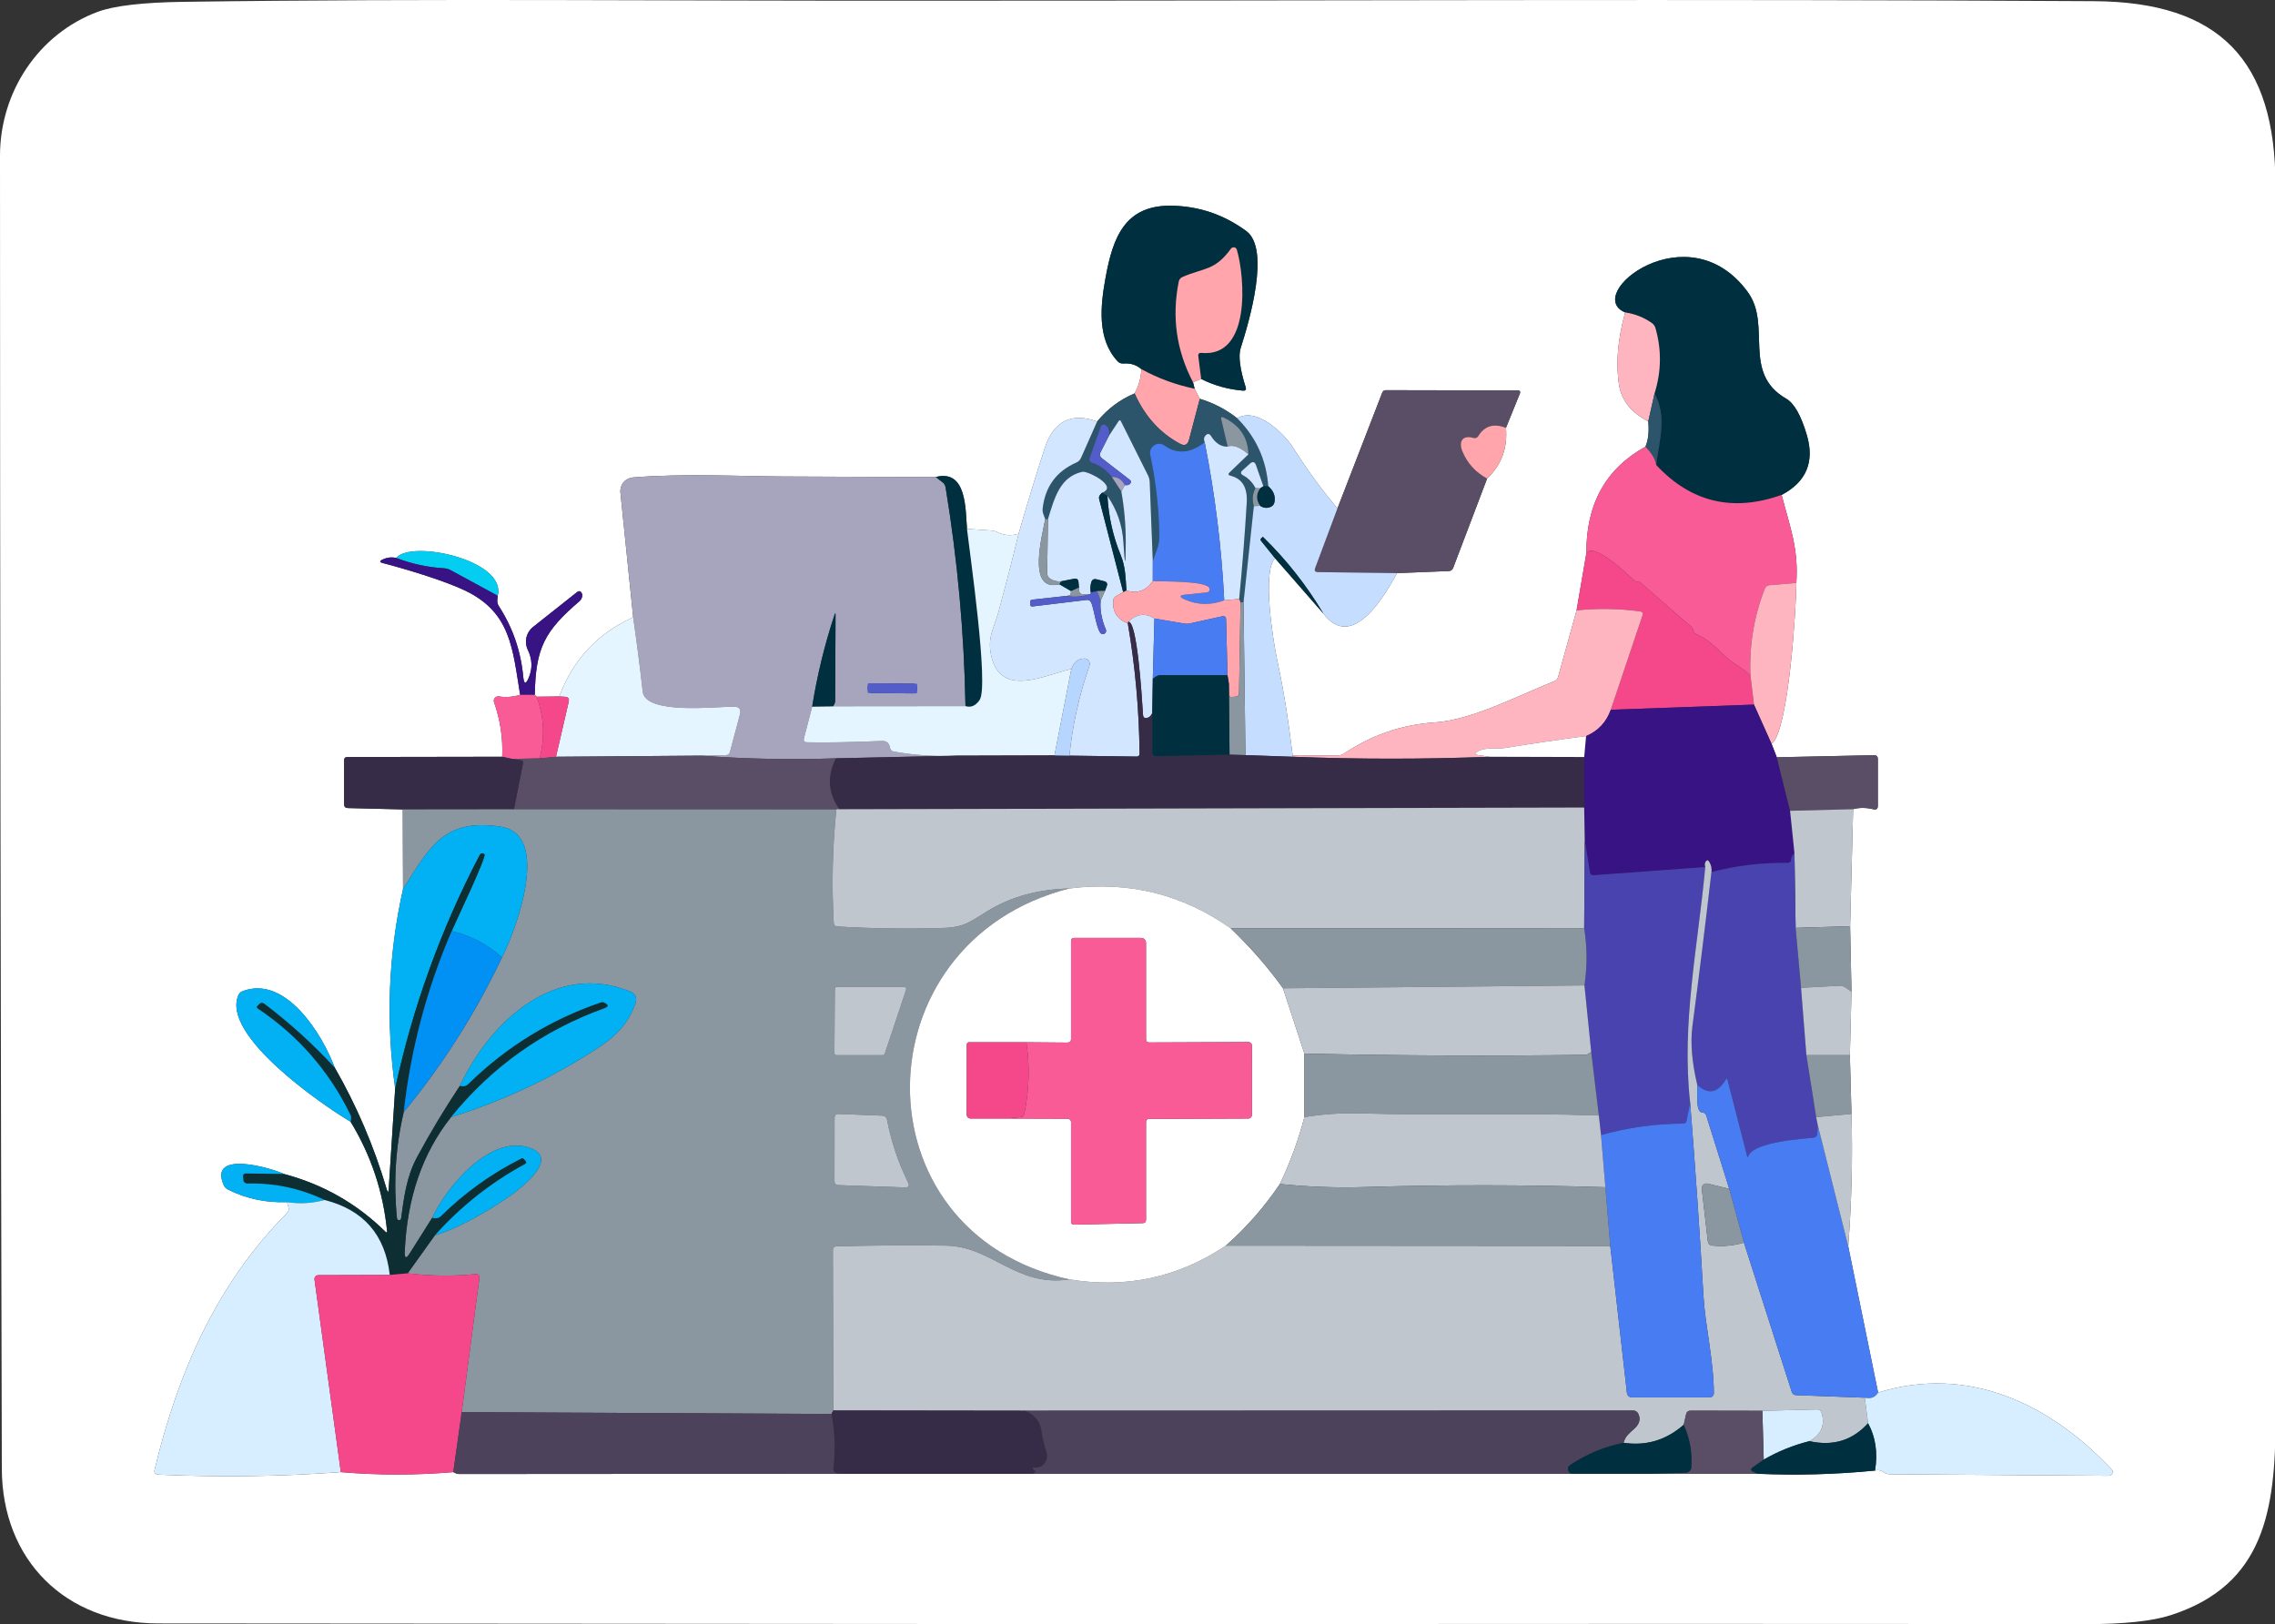 <?xml version="1.0" standalone="no"?><!DOCTYPE svg PUBLIC "-//W3C//DTD SVG 1.1//EN" "http://www.w3.org/Graphics/SVG/1.1/DTD/svg11.dtd"><svg height="1024" node-id="1" sillyvg="true" template-height="1024" template-width="1434" version="1.1" viewBox="0 0 1434 1024" width="1434" xmlns="http://www.w3.org/2000/svg" xmlns:xlink="http://www.w3.org/1999/xlink"><rect x="0" y="0" width="1434" height="1024" fill="#333333" stroke="none"/><defs node-id="103"></defs><g node-id="105"><g node-id="106"><path d="M 580.59 0.41 C 826.99 0.53 1073.48 -0.74 1319.89 0.74 C 1399.24 1.19 1434.29 38.17 1434.29 116.91 C 1434.35 375.97 1434.35 635.05 1434.35 894.14 C 1434.35 952.33 1427.14 999.22 1368.46 1018.25 C 1356.62 1022.08 1338.67 1023.99 1314.58 1023.96 C 1134.64 1023.74 954.70 1023.75 774.76 1024.00 C 549.78 1023.78 324.79 1023.62 99.78 1023.51 C 41.14 1023.51 1.32 983.48 1.15 925.99 C 0.41 650.05 0.03 374.11 0.00 98.17 C 0.00 58.02 24.25 21.33 61.64 7.44 C 72.03 3.60 90.13 1.50 115.97 1.15 C 270.69 -1.07 425.83 0.65 580.59 0.41 Z M 719.45 232.76 C 719.20 238.29 717.78 243.38 715.17 248.01 C 705.80 252.01 697.93 257.94 691.54 265.80 C 675.44 259.72 664.05 265.68 658.63 282.24 C 652.77 300.21 647.24 318.30 642.07 336.52 C 637.35 337.95 632.89 337.61 628.67 335.50 C 627.44 334.89 626.14 334.55 624.77 334.47 L 609.52 333.44 C 608.53 321.48 609.56 295.68 589.84 300.73 C 557.56 300.68 525.30 300.57 493.06 300.40 C 468.28 300.32 430.26 298.39 398.95 301.02 C 396.63 301.20 394.49 302.32 393.01 304.10 C 391.52 305.89 390.82 308.20 391.06 310.51 L 399.11 389.17 C 376.79 399.19 361.25 415.84 352.51 439.10 L 338.29 439.26 L 337.10 438.07 C 337.59 408.40 343.31 397.84 365.33 378.97 C 366.61 377.86 367.43 375.69 366.81 374.25 C 366.07 372.55 364.99 372.28 363.57 373.43 L 335.95 395.33 C 331.63 398.76 330.28 404.74 332.70 409.71 C 335.50 415.49 335.73 421.26 333.40 427.01 C 331.49 431.75 330.28 431.59 329.79 426.52 C 328.31 410.49 323.20 395.71 314.46 382.18 C 313.66 380.95 313.33 379.60 313.47 378.15 L 313.72 375.60 C 319.55 353.17 259.19 340.10 249.77 351.77 C 246.82 351.11 243.95 351.44 241.19 352.76 C 239.13 353.69 239.20 354.44 241.39 355.02 C 258.61 359.50 281.38 366.65 293.25 372.36 C 322.06 386.21 323.09 408.97 327.86 438.07 C 323.20 439.44 318.73 439.77 314.46 439.06 C 313.49 438.89 312.51 439.26 311.89 440.01 C 311.26 440.76 311.08 441.79 311.42 442.71 C 315.36 454.03 317.07 465.49 316.55 477.11 L 219.04 477.27 C 217.61 477.27 216.90 477.97 216.90 479.37 L 216.90 507.03 C 216.90 508.62 217.69 509.42 219.28 509.45 L 253.88 510.31 L 254.05 560.49 C 244.79 601.75 243.13 643.68 249.08 686.28 L 245.01 749.57 C 244.84 751.98 244.42 752.02 243.73 749.69 C 235.73 722.68 224.82 697.13 210.98 673.05 C 203.13 652.01 180.04 614.57 152.96 624.89 C 151.67 625.38 150.76 626.24 150.24 627.48 C 139.43 652.63 202.23 696.06 221.01 707.24 C 233.88 728.39 241.54 751.34 243.98 776.07 C 244.09 777.17 243.75 777.33 242.95 776.57 C 224.93 758.81 203.57 746.66 178.89 740.12 C 171.94 736.66 131.01 724.50 141.04 747.18 C 141.61 748.47 142.53 749.42 143.79 750.02 C 155.27 755.75 167.65 758.38 180.94 757.91 L 181.84 761.16 C 182.26 762.53 181.95 763.72 180.94 764.73 C 136.19 809.81 112.11 865.66 97.48 926.52 C 96.98 928.52 97.76 929.58 99.82 929.69 C 138.48 931.44 176.82 930.92 214.84 928.13 C 238.49 930.13 262.12 930.13 285.73 928.13 C 287.83 928.95 287.21 929.32 289.92 929.32 C 369.70 929.26 449.47 929.21 529.22 929.15 L 651.48 929.15 L 990.51 929.15 L 1040.85 929.15 L 1107.63 929.15 C 1132.40 930.25 1157.15 929.58 1181.89 927.14 C 1183.72 926.56 1185.51 926.91 1187.23 928.17 C 1188.38 929.02 1189.68 929.44 1191.14 929.44 L 1329.21 930.43 C 1330.19 930.44 1331.08 929.86 1331.47 928.96 C 1331.85 928.06 1331.66 927.02 1330.98 926.32 C 1291.98 884.98 1240.70 860.40 1183.82 877.95 L 1165.00 785.77 C 1167.14 757.69 1167.82 729.86 1167.05 702.27 L 1166.03 665.28 L 1167.05 625.22 L 1166.19 583.96 L 1168.08 510.15 C 1172.03 509.08 1176.29 509.11 1180.86 510.23 C 1182.72 510.70 1183.66 509.97 1183.66 508.05 L 1183.66 478.51 C 1183.66 476.89 1182.83 476.10 1181.19 476.12 L 1119.96 477.44 L 1116.71 469.05 C 1127.73 460.47 1132.33 380.04 1132.29 367.51 C 1133.73 345.61 1128.30 332.46 1123.04 312.03 C 1138.63 303.76 1143.90 291.13 1138.86 274.14 C 1135.22 261.84 1130.90 254.25 1125.92 251.37 C 1097.64 235.10 1117.04 205.10 1101.63 184.06 C 1063.99 132.69 997.21 185.66 1024.41 196.97 C 1019.65 214.01 1018.36 229.28 1020.55 242.79 C 1022.17 252.62 1028.30 260.24 1038.96 265.63 C 1039.56 272.05 1038.97 277.37 1037.19 281.62 C 1012.15 295.43 999.73 317.84 999.92 348.85 L 993.76 384.81 L 982.13 426.73 C 981.77 428.04 980.96 428.96 979.70 429.48 C 957.22 438.40 928.09 453.89 904.21 455.49 C 883.58 456.86 864.55 463.40 847.13 475.10 C 846.01 475.86 844.76 476.25 843.39 476.25 L 814.83 476.41 C 812.28 455.99 810.06 439.63 805.05 416.17 C 802.50 404.00 795.39 360.56 803.69 351.93 L 834.19 386.86 C 852.43 410.99 872.90 375.44 880.58 361.34 L 913.21 360.03 C 914.55 359.97 915.47 359.32 915.96 358.06 L 937.37 301.72 C 946.39 293.17 950.35 282.51 949.25 269.74 L 958.00 248.17 C 958.52 246.85 958.07 246.18 956.65 246.16 L 873.64 245.99 C 872.46 245.99 871.66 246.53 871.25 247.59 L 843.02 320.58 C 832.77 308.33 823.43 295.52 814.99 282.15 C 809.16 272.91 791.69 256.31 779.90 263.74 C 772.78 258.13 764.90 254.02 756.27 251.42 L 753.02 245.09 L 752.00 240.98 L 757.13 238.92 C 765.27 243.01 774.02 245.46 783.39 246.28 C 785.09 246.42 785.68 245.68 785.16 244.06 C 781.52 232.50 780.47 224.29 782.04 219.44 C 787.58 202.18 800.82 156.90 785.57 145.68 C 771.57 135.38 755.97 130.05 738.76 129.69 C 709.09 129.08 701.45 149.58 696.81 175.39 C 693.68 192.69 691.34 213.77 704.49 227.79 C 705.48 228.83 706.70 229.29 708.15 229.18 C 712.61 228.85 716.38 230.05 719.45 232.76 Z" fill="#ffffff" fill-rule="nonzero" group-id="1,2" id="形状" node-id="7" stroke="none" target-height="1025.071" target-width="1434.349" target-x="0" target-y="-1.071"></path><path d="M 757.13 238.92 L 755.32 224.62 C 755.10 223.06 755.79 222.35 757.38 222.49 C 788.57 225.49 784.79 175.06 779.61 157.43 C 779.39 156.67 778.75 156.09 777.97 155.96 C 777.18 155.82 776.39 156.13 775.91 156.77 C 765.72 170.83 759.15 168.65 745.42 174.61 C 744.11 175.16 743.30 176.14 743.00 177.57 C 738.53 199.87 741.53 221.01 752.00 240.98 L 753.02 245.09 C 741.19 242.65 730.00 238.54 719.45 232.76 C 716.38 230.05 712.61 228.85 708.15 229.18 C 706.70 229.29 705.48 228.83 704.49 227.79 C 691.34 213.77 693.68 192.69 696.81 175.39 C 701.45 149.58 709.09 129.08 738.76 129.69 C 755.97 130.05 771.57 135.38 785.57 145.68 C 800.82 156.90 787.58 202.18 782.04 219.44 C 780.47 224.29 781.52 232.50 785.16 244.06 C 785.68 245.68 785.09 246.42 783.39 246.28 C 774.02 245.46 765.27 243.01 757.13 238.92 Z" fill="#00303f" fill-rule="nonzero" group-id="1,2" id="路径" node-id="8" stroke="none" target-height="117.34" target-width="109.477" target-x="691.339" target-y="129.076"></path><path d="M 757.13 238.92 L 752.00 240.98 C 741.53 221.01 738.53 199.87 743.00 177.57 C 743.30 176.14 744.11 175.16 745.42 174.61 C 759.15 168.65 765.72 170.83 775.91 156.77 C 776.39 156.13 777.18 155.82 777.97 155.96 C 778.75 156.09 779.39 156.67 779.61 157.43 C 784.79 175.06 788.57 225.49 757.38 222.49 C 755.79 222.35 755.10 223.06 755.32 224.62 L 757.13 238.92 Z" fill="#ffa5ab" fill-rule="nonzero" group-id="1,2" id="路径" node-id="9" stroke="none" target-height="85.162" target-width="50.04" target-x="738.53" target-y="155.816"></path><path d="M 1123.04 312.03 C 1092.19 322.99 1065.84 316.70 1043.97 293.17 C 1045.78 277.35 1051.04 263.29 1042.91 248.01 C 1047.21 234.28 1047.41 220.61 1043.52 206.99 C 1043.11 205.54 1042.29 204.39 1041.06 203.54 C 1036.13 200.12 1030.58 197.92 1024.41 196.97 C 997.21 185.66 1063.99 132.69 1101.63 184.06 C 1117.04 205.10 1097.64 235.10 1125.92 251.37 C 1130.90 254.25 1135.22 261.84 1138.86 274.14 C 1143.90 291.13 1138.63 303.76 1123.04 312.03 Z" fill="#00303f" fill-rule="nonzero" group-id="1,2" id="路径" node-id="10" stroke="none" target-height="190.297" target-width="146.695" target-x="997.209" target-y="132.693"></path><path d="M 1024.41 196.97 C 1030.58 197.92 1036.13 200.12 1041.06 203.54 C 1042.29 204.39 1043.11 205.54 1043.52 206.99 C 1047.41 220.61 1047.21 234.28 1042.91 248.01 L 1038.96 265.63 C 1028.30 260.24 1022.17 252.62 1020.55 242.79 C 1018.36 229.28 1019.65 214.01 1024.41 196.97 Z" fill="#ffb5bf" fill-rule="nonzero" group-id="1,2" id="路径" node-id="11" stroke="none" target-height="68.67" target-width="29.054" target-x="1018.359" target-y="196.965"></path><path d="M 719.45 232.76 C 730.00 238.54 741.19 242.65 753.02 245.09 L 756.27 251.42 L 749.49 277.22 C 748.64 280.51 746.72 281.35 743.74 279.73 C 731.11 272.96 721.59 262.39 715.17 248.01 C 717.78 243.38 719.20 238.29 719.45 232.76 Z" fill="#ffa5ab" fill-rule="nonzero" group-id="1,2" id="路径" node-id="12" stroke="none" target-height="48.588" target-width="41.095" target-x="715.174" target-y="232.759"></path><path d="M 949.25 269.74 C 941.61 266.76 935.81 268.46 931.87 274.84 C 931.10 276.07 930.02 276.48 928.62 276.07 C 921.76 274.06 919.25 278.50 921.80 284.62 C 924.90 292.07 930.09 297.77 937.37 301.72 L 915.96 358.06 C 915.47 359.32 914.55 359.97 913.21 360.03 L 880.58 361.34 L 830.69 360.69 C 828.94 360.66 828.36 359.82 828.97 358.18 L 843.02 320.58 L 871.25 247.59 C 871.66 246.53 872.46 245.99 873.64 245.99 L 956.65 246.16 C 958.07 246.18 958.52 246.85 958.00 248.17 L 949.25 269.74 Z" fill="#594e66" fill-rule="nonzero" group-id="1,2" id="路径" node-id="13" stroke="none" target-height="115.353" target-width="130.161" target-x="828.363" target-y="245.991"></path><path d="M 715.17 248.01 C 721.59 262.39 731.11 272.96 743.74 279.73 C 746.72 281.35 748.64 280.51 749.49 277.22 L 756.27 251.42 C 764.90 254.02 772.78 258.13 779.90 263.74 C 791.71 275.58 798.21 289.85 799.42 306.57 L 796.34 306.57 L 791.73 293.37 C 790.94 291.07 789.64 290.73 787.83 292.35 L 783.15 296.58 C 781.83 297.76 781.94 298.77 783.47 299.62 C 786.95 301.51 789.58 304.22 791.36 307.76 C 789.50 311.26 789.16 315.03 790.34 319.06 L 783.84 379.67 L 781.95 379.84 L 781.09 377.62 C 783.06 357.45 784.65 337.22 785.86 316.92 C 786.43 307.39 783.01 301.72 775.58 299.91 C 774.16 299.55 773.98 298.87 775.05 297.85 L 786.93 286.43 C 786.68 275.69 781.31 267.88 770.82 263.00 C 770.53 262.87 770.18 262.90 769.93 263.10 C 769.68 263.29 769.58 263.61 769.67 263.91 L 773.82 281.58 C 769.71 281.72 766.23 279.50 763.38 274.92 C 762.37 273.31 761.20 273.18 759.89 274.55 C 758.82 275.68 758.64 277.10 759.35 278.83 C 750.31 285.84 741.89 286.52 734.08 280.88 C 732.14 279.47 729.53 279.40 727.52 280.70 C 725.51 282.00 724.50 284.41 725.00 286.76 C 728.72 304.26 730.63 321.59 730.71 338.74 C 730.75 344.41 728.16 348.52 726.64 353.99 L 724.71 304.06 C 724.65 302.50 724.27 301.00 723.56 299.58 L 706.63 265.72 C 706.16 264.73 705.63 264.69 705.02 265.59 L 698.90 274.88 C 699.48 271.79 698.96 269.61 697.34 268.35 C 695.61 267.03 694.38 267.40 693.64 269.46 L 686.90 288.48 C 686.33 290.15 686.87 291.28 688.54 291.85 C 693.37 293.50 697.45 296.46 700.79 300.73 L 706.79 309.81 C 708.68 320.33 709.61 330.95 709.59 341.66 C 709.56 357.69 709.07 357.74 708.11 341.82 C 707.45 331.14 704.09 321.41 698.04 312.65 L 694.63 310.67 C 705.35 306.73 685.55 296.74 682.26 297.44 C 668.16 300.57 664.71 313.72 660.56 327.28 L 658.83 327.28 L 657.68 324.20 C 657.24 323.02 657.09 321.80 657.23 320.54 C 658.82 306.78 665.90 297.14 678.48 291.61 C 679.82 291.03 680.79 290.07 681.39 288.73 L 691.54 265.80 C 697.93 257.94 705.80 252.01 715.17 248.01 Z" fill="#2c556b" fill-rule="nonzero" group-id="1,2" id="路径" node-id="14" stroke="none" target-height="131.832" target-width="142.325" target-x="657.094" target-y="248.005"></path><path d="M 1042.91 248.01 C 1051.04 263.29 1045.78 277.35 1043.97 293.17 C 1043.56 289.80 1041.30 285.95 1037.19 281.62 C 1038.97 277.37 1039.56 272.05 1038.96 265.63 L 1042.91 248.01 Z" fill="#2c556b" fill-rule="nonzero" group-id="1,2" id="路径" node-id="15" stroke="none" target-height="45.163" target-width="13.849" target-x="1037.194" target-y="248.005"></path><path d="M 843.02 320.58 L 828.97 358.18 C 828.36 359.82 828.94 360.66 830.69 360.69 L 880.58 361.34 C 872.90 375.44 852.43 410.99 834.19 386.86 C 823.66 369.17 810.99 353.07 796.17 338.58 C 796.06 338.44 795.94 338.44 795.80 338.58 C 795.58 338.82 795.32 339.09 795.02 339.36 C 794.47 339.88 794.43 340.43 794.90 341.00 L 803.69 351.93 C 795.39 360.56 802.50 404.00 805.05 416.17 C 810.06 439.63 812.28 455.99 814.83 476.41 C 814.83 476.66 814.83 476.89 814.83 477.11 L 785.04 476.08 L 783.84 379.67 L 790.34 319.06 L 794.28 318.89 C 796.47 320.32 798.67 320.55 800.86 319.59 C 802.28 318.99 803.12 317.92 803.36 316.39 C 803.99 312.63 802.68 309.36 799.42 306.57 C 798.21 289.85 791.71 275.58 779.90 263.74 C 791.69 256.31 809.16 272.91 814.99 282.15 C 823.43 295.52 832.77 308.33 843.02 320.58 Z" fill="#c5deff" fill-rule="nonzero" group-id="1,2" id="路径" node-id="16" stroke="none" target-height="220.803" target-width="100.682" target-x="779.899" target-y="256.306"></path><path d="M 691.54 265.80 L 681.39 288.73 C 680.79 290.07 679.82 291.03 678.48 291.61 C 665.90 297.14 658.82 306.78 657.23 320.54 C 657.09 321.80 657.24 323.02 657.68 324.20 L 658.83 327.28 C 657.27 336.65 646.75 373.67 667.75 368.37 L 675.11 372.65 C 675.05 373.08 675.01 373.52 674.98 373.96 C 674.90 374.87 674.42 375.39 673.55 375.52 C 673.02 375.58 672.52 375.65 672.02 375.73 L 650.66 378.07 C 649.81 378.18 649.40 378.66 649.42 379.51 C 649.42 380.03 649.42 380.51 649.42 380.95 C 649.37 381.99 649.86 382.45 650.90 382.34 L 684.89 378.23 C 686.20 378.07 687.16 378.59 687.76 379.80 C 689.65 383.54 691.34 398.82 694.54 399.73 C 695.32 399.95 696.16 399.71 696.69 399.10 C 697.23 398.50 697.37 397.64 697.05 396.89 C 694.34 390.45 693.24 384.37 693.76 378.65 L 696.52 372.48 L 697.63 369.56 C 698.23 367.92 697.68 366.88 695.98 366.44 L 691.26 365.25 C 689.42 364.78 688.27 365.47 687.81 367.30 C 687.20 369.55 687.13 371.62 687.60 373.51 C 687.49 373.87 687.38 374.21 687.27 374.54 L 682.55 374.62 C 681.12 374.62 680.35 373.92 680.24 372.52 L 680.08 370.43 L 679.83 367.14 C 679.70 365.28 678.71 364.54 676.87 364.92 L 668.94 366.48 C 666.26 366.76 663.90 366.21 661.87 364.84 C 660.64 363.99 660.04 362.81 660.07 361.30 L 660.56 327.28 C 664.71 313.72 668.16 300.57 682.26 297.44 C 685.55 296.74 705.35 306.73 694.63 310.67 L 693.60 311.78 C 692.81 312.63 692.56 313.62 692.86 314.74 L 707.98 373.34 L 703.54 375.81 C 702.37 376.47 701.74 377.45 701.65 378.77 C 701.19 385.73 704.27 390.48 710.90 393.03 C 715.56 420.15 718.02 447.48 718.30 475.01 C 718.33 476.33 717.68 476.99 716.37 476.99 L 674.08 476.41 C 676.02 457.15 680.23 438.26 686.70 419.74 C 687.06 418.66 686.88 417.47 686.21 416.55 C 685.53 415.64 684.45 415.13 683.33 415.18 C 679.52 415.34 676.83 417.55 675.27 421.80 C 658.75 425.41 631.01 440.25 624.85 413.70 C 622.09 401.86 626.66 395.82 629.33 386.00 C 633.79 369.59 638.04 353.10 642.07 336.52 C 647.24 318.30 652.77 300.21 658.63 282.24 C 664.05 265.68 675.44 259.72 691.54 265.80 Z" fill="#d3e6ff" fill-rule="nonzero" group-id="1,2" id="路径" node-id="17" stroke="none" target-height="217.269" target-width="96.231" target-x="622.095" target-y="259.717"></path><path d="M 786.93 286.43 C 781.56 281.85 777.19 280.24 773.82 281.58 L 769.67 263.91 C 769.58 263.61 769.68 263.29 769.93 263.10 C 770.18 262.90 770.53 262.87 770.82 263.00 C 781.31 267.88 786.68 275.69 786.93 286.43 Z" fill="#8a96a0" fill-rule="nonzero" group-id="1,2" id="路径" node-id="18" stroke="none" target-height="23.562" target-width="17.349" target-x="769.577" target-y="262.866"></path><path d="M 726.64 353.99 L 726.64 366.32 C 722.50 372.40 716.97 374.40 710.04 372.32 C 709.46 364.59 709.50 357.48 706.46 350.08 C 701.59 338.28 698.78 325.80 698.04 312.65 C 704.09 321.41 707.45 331.14 708.11 341.82 C 709.07 357.74 709.56 357.69 709.59 341.66 C 709.61 330.95 708.68 320.33 706.79 309.81 L 709.01 305.87 C 710.41 306.00 711.42 305.80 712.05 305.25 C 713.17 304.24 713.15 303.28 711.97 302.37 L 694.63 288.98 C 693.26 287.91 692.97 286.59 693.76 285.03 L 698.90 274.88 L 705.02 265.59 C 705.63 264.69 706.16 264.73 706.63 265.72 L 723.56 299.58 C 724.27 301.00 724.65 302.50 724.71 304.06 L 726.64 353.99 Z" fill="#d3e6ff" fill-rule="nonzero" group-id="1,2" id="路径" node-id="19" stroke="none" target-height="109.71" target-width="33.67" target-x="692.97" target-y="264.69"></path><path d="M 698.90 274.88 L 693.76 285.03 C 692.97 286.59 693.26 287.91 694.63 288.98 L 711.97 302.37 C 713.15 303.28 713.17 304.24 712.05 305.25 C 711.42 305.80 710.41 306.00 709.01 305.87 C 707.12 302.25 704.38 300.54 700.79 300.73 C 697.45 296.46 693.37 293.50 688.54 291.85 C 686.87 291.28 686.33 290.15 686.90 288.48 L 693.64 269.46 C 694.38 267.40 695.61 267.03 697.34 268.35 C 698.96 269.61 699.48 271.79 698.90 274.88 Z" fill="#525dca" fill-rule="nonzero" group-id="1,2" id="路径" node-id="20" stroke="none" target-height="38.972" target-width="26.849" target-x="686.326" target-y="267.032"></path><path d="M 949.25 269.74 C 950.35 282.51 946.39 293.17 937.37 301.72 C 930.09 297.77 924.90 292.07 921.80 284.62 C 919.25 278.50 921.76 274.06 928.62 276.07 C 930.02 276.48 931.10 276.07 931.87 274.84 C 935.81 268.46 941.61 266.76 949.25 269.74 Z" fill="#ffa5ab" fill-rule="nonzero" group-id="1,2" id="路径" node-id="21" stroke="none" target-height="34.958" target-width="31.095" target-x="919.252" target-y="266.758"></path><path d="M 773.82 281.58 C 777.19 280.24 781.56 281.85 786.93 286.43 L 775.05 297.85 C 773.98 298.87 774.16 299.55 775.58 299.91 C 783.01 301.72 786.43 307.39 785.86 316.92 C 784.65 337.22 783.06 357.45 781.09 377.62 L 771.68 378.48 C 769.98 344.95 765.87 311.73 759.35 278.83 C 758.64 277.10 758.82 275.68 759.89 274.55 C 761.20 273.18 762.37 273.31 763.38 274.92 C 766.23 279.50 769.71 281.72 773.82 281.58 Z" fill="#d3e6ff" fill-rule="nonzero" group-id="1,2" id="路径" node-id="22" stroke="none" target-height="105.299" target-width="28.287" target-x="758.639" target-y="273.183"></path><path d="M 759.35 278.83 C 765.87 311.73 769.98 344.95 771.68 378.48 C 763.24 381.66 755.00 381.50 746.94 377.99 C 743.08 376.34 743.24 375.30 747.43 374.87 L 760.46 373.55 C 761.94 373.39 762.58 372.58 762.39 371.13 C 761.69 365.82 730.42 366.77 726.64 366.32 L 726.64 353.99 C 728.16 348.52 730.75 344.41 730.71 338.74 C 730.63 321.59 728.72 304.26 725.00 286.76 C 724.50 284.41 725.51 282.00 727.52 280.70 C 729.53 279.40 732.14 279.47 734.08 280.88 C 741.89 286.52 750.31 285.84 759.35 278.83 Z" fill="#477cf3" fill-rule="nonzero" group-id="1,2" id="路径" node-id="23" stroke="none" target-height="102.833" target-width="47.178" target-x="724.502" target-y="278.826"></path><path d="M 1037.19 281.62 C 1041.30 285.95 1043.56 289.80 1043.97 293.17 C 1065.84 316.70 1092.19 322.99 1123.04 312.03 C 1128.30 332.46 1133.73 345.61 1132.29 367.51 L 1115.36 368.95 C 1113.90 369.06 1112.92 369.80 1112.40 371.17 C 1105.55 388.73 1102.53 406.97 1103.36 425.90 C 1100.53 423.36 1097.54 421.07 1094.36 419.04 C 1084.70 412.96 1080.34 404.58 1069.00 399.69 C 1067.77 399.15 1067.65 398.86 1067.36 397.55 C 1067.08 396.29 1066.44 395.28 1065.43 394.51 C 1061.69 391.76 1033.33 366.36 1032.92 366.52 C 1031.82 366.88 1030.85 366.66 1030.00 365.87 C 1026.14 362.25 1004.44 341.41 999.92 348.85 C 999.73 317.84 1012.15 295.43 1037.19 281.62 Z" fill="#f95b97" fill-rule="nonzero" group-id="1,2" id="路径" node-id="24" stroke="none" target-height="144.284" target-width="133.997" target-x="999.729" target-y="281.621"></path><path d="M 796.34 306.57 L 794.28 307.92 L 791.36 307.76 C 789.58 304.22 786.95 301.51 783.47 299.62 C 781.94 298.77 781.83 297.76 783.15 296.58 L 787.83 292.35 C 789.64 290.73 790.94 291.07 791.73 293.37 L 796.34 306.57 Z" fill="#d3e6ff" fill-rule="nonzero" group-id="1,2" id="路径" node-id="25" stroke="none" target-height="17.191" target-width="14.506" target-x="781.83" target-y="290.73"></path><path d="M 589.84 300.73 L 594.15 304.10 C 595.19 304.89 595.82 305.95 596.04 307.26 C 603.57 352.99 607.75 398.96 608.57 445.18 L 525.11 445.26 L 525.69 444.32 C 526.18 443.49 526.43 442.62 526.43 441.69 L 526.67 387.89 C 526.70 386.30 526.47 386.26 525.97 387.77 C 519.75 406.62 515.08 425.84 511.96 445.42 L 506.74 465.52 C 506.33 467.14 506.96 467.96 508.63 467.99 C 520.08 468.26 535.85 467.99 555.93 467.16 C 558.81 467.05 560.49 468.48 560.99 471.44 C 561.23 472.81 562.03 473.60 563.37 473.82 C 576.52 476.18 589.79 477.04 603.19 476.41 L 526.88 478.10 C 498.74 479.08 470.41 478.52 441.89 476.41 L 457.67 476.08 C 458.93 476.05 459.73 475.44 460.06 474.23 L 466.39 450.52 C 467.26 447.18 465.98 445.51 462.52 445.51 C 450.89 445.51 406.76 450.73 405.11 435.97 C 403.44 421.01 401.44 405.41 399.11 389.17 L 391.06 310.51 C 390.82 308.20 391.52 305.89 393.01 304.10 C 394.49 302.32 396.63 301.20 398.95 301.02 C 430.26 298.39 468.28 300.32 493.06 300.40 C 525.30 300.57 557.56 300.68 589.84 300.73 Z M 578.13 433.64 C 578.13 432.95 577.86 432.27 577.37 431.78 C 576.88 431.28 576.22 431.00 575.52 430.99 L 549.55 430.76 C 548.10 430.75 546.91 431.92 546.90 433.37 L 546.89 434.28 C 546.88 434.97 547.15 435.64 547.64 436.14 C 548.13 436.64 548.80 436.92 549.49 436.93 L 575.47 437.15 C 576.92 437.17 578.11 436.00 578.12 434.55 L 578.13 433.64 Z" fill="#a7a5bd" fill-rule="nonzero" group-id="1,2" id="形状" node-id="26" stroke="none" target-height="180.694" target-width="217.755" target-x="390.819" target-y="298.387"></path><path d="M 709.01 305.87 L 706.79 309.81 L 700.79 300.73 C 704.38 300.54 707.12 302.25 709.01 305.87 Z" fill="#a7a5bd" fill-rule="nonzero" group-id="1,2" id="路径" node-id="27" stroke="none" target-height="9.274" target-width="8.219" target-x="700.791" target-y="300.538"></path><path d="M 589.84 300.73 C 609.56 295.68 608.53 321.48 609.52 333.44 C 611.33 349.06 623.37 432.44 617.53 441.23 C 615.04 444.96 612.05 446.27 608.57 445.18 C 607.75 398.96 603.57 352.99 596.04 307.26 C 595.82 305.95 595.19 304.89 594.15 304.10 L 589.84 300.73 Z" fill="#00303f" fill-rule="nonzero" group-id="1,2" id="路径" node-id="28" stroke="none" target-height="150.599" target-width="33.533" target-x="589.835" target-y="295.675"></path><path d="M 796.34 306.57 L 799.42 306.57 C 802.68 309.36 803.99 312.63 803.36 316.39 C 803.12 317.92 802.28 318.99 800.86 319.59 C 798.67 320.55 796.47 320.32 794.28 318.89 C 791.73 315.11 791.73 311.46 794.28 307.92 L 796.34 306.57 Z" fill="#00303f" fill-rule="nonzero" group-id="1,2" id="路径" node-id="29" stroke="none" target-height="13.986" target-width="12.26" target-x="791.734" target-y="306.565"></path><path d="M 791.36 307.76 L 794.28 307.92 C 791.73 311.46 791.73 315.11 794.28 318.89 L 790.34 319.06 C 789.16 315.03 789.50 311.26 791.36 307.76 Z" fill="#8a96a0" fill-rule="nonzero" group-id="1,2" id="路径" node-id="30" stroke="none" target-height="11.301" target-width="5.123" target-x="789.159" target-y="307.757"></path><path d="M 694.63 310.67 L 698.04 312.65 C 698.78 325.80 701.59 338.28 706.46 350.08 C 709.50 357.48 709.46 364.59 710.04 372.32 L 707.98 373.34 L 692.86 314.74 C 692.56 313.62 692.81 312.63 693.60 311.78 L 694.63 310.67 Z" fill="#00303f" fill-rule="nonzero" group-id="1,2" id="路径" node-id="31" stroke="none" target-height="62.67" target-width="17.479" target-x="692.559" target-y="310.675"></path><path d="M 658.83 327.28 L 660.56 327.28 L 660.07 361.30 C 660.04 362.81 660.64 363.99 661.87 364.84 C 663.90 366.21 666.26 366.76 668.94 366.48 L 667.75 368.37 C 646.75 373.67 657.27 336.65 658.83 327.28 Z" fill="#8a96a0" fill-rule="nonzero" group-id="1,2" id="路径" node-id="32" stroke="none" target-height="46.396" target-width="22.191" target-x="646.751" target-y="327.277"></path><path d="M 609.52 333.44 L 624.77 334.47 C 626.14 334.55 627.44 334.89 628.67 335.50 C 632.89 337.61 637.35 337.95 642.07 336.52 C 638.04 353.10 633.79 369.59 629.33 386.00 C 626.66 395.82 622.09 401.86 624.85 413.70 C 631.01 440.25 658.75 425.41 675.27 421.80 L 664.67 476.25 L 603.19 476.41 C 589.79 477.04 576.52 476.18 563.37 473.82 C 562.03 473.60 561.23 472.81 560.99 471.44 C 560.49 468.48 558.81 467.05 555.93 467.16 C 535.85 467.99 520.08 468.26 508.63 467.99 C 506.96 467.96 506.33 467.14 506.74 465.52 L 511.96 445.42 L 525.11 445.26 L 608.57 445.18 C 612.05 446.27 615.04 444.96 617.53 441.23 C 623.37 432.44 611.33 349.06 609.52 333.44 Z" fill="#e4f5ff" fill-rule="nonzero" group-id="1,2" id="路径" node-id="33" stroke="none" target-height="143.599" target-width="168.941" target-x="506.33" target-y="333.441"></path><path d="M 834.19 386.86 L 803.69 351.93 L 794.90 341.00 C 794.43 340.43 794.47 339.88 795.02 339.36 C 795.32 339.09 795.58 338.82 795.80 338.58 C 795.94 338.44 796.06 338.44 796.17 338.58 C 810.99 353.07 823.66 369.17 834.19 386.86 Z" fill="#00303f" fill-rule="nonzero" group-id="1,2" id="路径" node-id="34" stroke="none" target-height="48.423" target-width="39.752" target-x="794.433" target-y="338.441"></path><path d="M 1103.36 425.90 L 1105.58 444.23 L 1015.33 447.48 L 1035.34 387.97 C 1035.81 386.52 1035.29 385.69 1033.78 385.47 C 1020.47 383.66 1007.13 383.44 993.76 384.81 L 999.92 348.85 C 1004.44 341.41 1026.14 362.25 1030.00 365.87 C 1030.85 366.66 1031.82 366.88 1032.92 366.52 C 1033.33 366.36 1061.69 391.76 1065.43 394.51 C 1066.44 395.28 1067.08 396.29 1067.36 397.55 C 1067.65 398.86 1067.77 399.15 1069.00 399.69 C 1080.34 404.58 1084.70 412.96 1094.36 419.04 C 1097.54 421.07 1100.53 423.36 1103.36 425.90 Z" fill="#f5488a" fill-rule="nonzero" group-id="1,2" id="路径" node-id="35" stroke="none" target-height="106.066" target-width="111.819" target-x="993.757" target-y="341.414"></path><path d="M 313.72 375.60 L 283.76 359.33 C 282.58 358.73 281.34 358.39 280.02 358.30 C 269.56 357.70 259.47 355.52 249.77 351.77 C 259.19 340.10 319.55 353.17 313.72 375.60 Z" fill="#03cdf1" fill-rule="nonzero" group-id="1,2" id="路径" node-id="36" stroke="none" target-height="35.506" target-width="69.779" target-x="249.775" target-y="340.099"></path><path d="M 249.77 351.77 C 259.47 355.52 269.56 357.70 280.02 358.30 C 281.34 358.39 282.58 358.73 283.76 359.33 L 313.72 375.60 L 313.47 378.15 C 313.33 379.60 313.66 380.95 314.46 382.18 C 323.20 395.71 328.31 410.49 329.79 426.52 C 330.28 431.59 331.49 431.75 333.40 427.01 C 335.73 421.26 335.50 415.49 332.70 409.71 C 330.28 404.74 331.63 398.76 335.95 395.33 L 363.57 373.43 C 364.99 372.28 366.07 372.55 366.81 374.25 C 367.43 375.69 366.61 377.86 365.33 378.97 C 343.31 397.84 337.59 408.40 337.10 438.07 L 327.86 438.07 C 323.09 408.97 322.06 386.21 293.25 372.36 C 281.38 366.65 258.61 359.50 241.39 355.02 C 239.20 354.44 239.13 353.69 241.19 352.76 C 243.95 351.44 246.82 351.11 249.77 351.77 Z" fill="#381384" fill-rule="nonzero" group-id="1,2" id="路径" node-id="37" stroke="none" target-height="86.957" target-width="128.298" target-x="239.131" target-y="351.112"></path><path d="M 680.08 370.43 L 675.11 372.65 L 667.75 368.37 L 668.94 366.48 L 676.87 364.92 C 678.71 364.54 679.70 365.28 679.83 367.14 L 680.08 370.43 Z" fill="#00303f" fill-rule="nonzero" group-id="1,2" id="路径" node-id="38" stroke="none" target-height="8.109" target-width="12.328" target-x="667.751" target-y="364.537"></path><path d="M 696.52 372.48 L 691.54 372.65 L 687.60 373.51 C 687.13 371.62 687.20 369.55 687.81 367.30 C 688.27 365.47 689.42 364.78 691.26 365.25 L 695.98 366.44 C 697.68 366.88 698.23 367.92 697.63 369.56 L 696.52 372.48 Z" fill="#00303f" fill-rule="nonzero" group-id="1,2" id="路径" node-id="39" stroke="none" target-height="8.726" target-width="11.096" target-x="687.134" target-y="364.783"></path><path d="M 726.64 366.32 C 730.42 366.77 761.69 365.82 762.39 371.13 C 762.58 372.58 761.94 373.39 760.46 373.55 L 747.43 374.87 C 743.24 375.30 743.08 376.34 746.94 377.99 C 755.00 381.50 763.24 381.66 771.68 378.48 L 781.09 377.62 L 781.95 379.84 L 781.01 436.80 C 781.01 438.30 780.27 439.11 778.79 439.22 L 776.36 439.43 C 775.35 439.48 774.83 439.00 774.80 437.99 L 774.60 431.04 L 773.73 425.74 L 772.83 390.56 C 772.80 388.89 771.97 388.23 770.32 388.59 L 750.15 393.03 C 748.83 393.33 747.50 393.36 746.16 393.11 L 727.67 389.95 C 721.91 386.30 716.43 386.99 711.23 392.00 C 711.12 392.36 711.01 392.70 710.90 393.03 C 704.27 390.48 701.19 385.73 701.65 378.77 C 701.74 377.45 702.37 376.47 703.54 375.81 L 707.98 373.34 L 710.04 372.32 C 716.97 374.40 722.50 372.40 726.64 366.32 Z" fill="#ffa5ab" fill-rule="nonzero" group-id="1,2" id="路径" node-id="40" stroke="none" target-height="73.656" target-width="80.765" target-x="701.188" target-y="365.824"></path><path d="M 1132.29 367.51 C 1132.33 380.04 1127.73 460.47 1116.71 469.05 L 1105.58 444.23 L 1103.36 425.90 C 1102.53 406.97 1105.55 388.73 1112.40 371.17 C 1112.92 369.80 1113.90 369.06 1115.36 368.95 L 1132.29 367.51 Z" fill="#ffb5bf" fill-rule="nonzero" group-id="1,2" id="路径" node-id="41" stroke="none" target-height="101.545" target-width="29.794" target-x="1102.535" target-y="367.509"></path><path d="M 680.08 370.43 L 680.24 372.52 C 680.35 373.92 681.12 374.62 682.55 374.62 L 687.27 374.54 C 682.28 376.23 677.20 376.63 672.02 375.73 C 672.52 375.65 673.02 375.58 673.55 375.52 C 674.42 375.39 674.90 374.87 674.98 373.96 C 675.01 373.52 675.05 373.08 675.11 372.65 L 680.08 370.43 Z" fill="#8a96a0" fill-rule="nonzero" group-id="1,2" id="路径" node-id="42" stroke="none" target-height="6.205" target-width="15.246" target-x="672.025" target-y="370.427"></path><path d="M 691.54 372.65 L 693.76 378.65 C 693.24 384.37 694.34 390.45 697.05 396.89 C 697.37 397.64 697.23 398.50 696.69 399.10 C 696.16 399.71 695.32 399.95 694.54 399.73 C 691.34 398.82 689.65 383.54 687.76 379.80 C 687.16 378.59 686.20 378.07 684.89 378.23 L 650.90 382.34 C 649.86 382.45 649.37 381.99 649.42 380.95 C 649.42 380.51 649.42 380.03 649.42 379.51 C 649.40 378.66 649.81 378.18 650.66 378.07 L 672.02 375.73 C 677.20 376.63 682.28 376.23 687.27 374.54 C 687.38 374.21 687.49 373.87 687.60 373.51 L 691.54 372.65 Z" fill="#525dca" fill-rule="nonzero" group-id="1,2" id="路径" node-id="43" stroke="none" target-height="27.305" target-width="48.001" target-x="649.368" target-y="372.646"></path><path d="M 691.54 372.65 L 696.52 372.48 L 693.76 378.65 Z" fill="#8a96a0" fill-rule="nonzero" group-id="1,2" id="路径" node-id="44" stroke="none" target-height="6.164" target-width="4.973" target-x="691.545" target-y="372.482"></path><path d="M 781.95 379.84 L 783.84 379.67 L 785.04 476.08 L 775.01 475.79 L 774.60 431.04 L 774.80 437.99 C 774.83 439.00 775.35 439.48 776.36 439.43 L 778.79 439.22 C 780.27 439.11 781.01 438.30 781.01 436.80 L 781.95 379.84 Z" fill="#8a96a0" fill-rule="nonzero" group-id="1,2" id="路径" node-id="45" stroke="none" target-height="96.409" target-width="10.438" target-x="774.598" target-y="379.673"></path><path d="M 1015.33 447.48 C 1012.56 455.29 1007.37 460.82 999.76 464.08 C 982.63 466.30 965.55 468.81 948.51 471.60 C 943.74 472.38 936.35 470.90 931.46 473.70 C 929.27 474.96 929.42 475.75 931.91 476.08 L 939.14 477.11 C 897.69 478.73 856.25 478.73 814.83 477.11 C 814.83 476.89 814.83 476.66 814.83 476.41 L 843.39 476.25 C 844.76 476.25 846.01 475.86 847.13 475.10 C 864.55 463.40 883.58 456.86 904.21 455.49 C 928.09 453.89 957.22 438.40 979.70 429.48 C 980.96 428.96 981.77 428.04 982.13 426.73 L 993.76 384.81 C 1007.13 383.44 1020.47 383.66 1033.78 385.47 C 1035.29 385.69 1035.81 386.52 1035.34 387.97 L 1015.33 447.48 Z" fill="#ffb5bf" fill-rule="nonzero" group-id="1,2" id="路径" node-id="46" stroke="none" target-height="95.285" target-width="220.981" target-x="814.83" target-y="383.44"></path><path d="M 525.11 445.26 L 511.96 445.42 C 515.08 425.84 519.75 406.62 525.97 387.77 C 526.47 386.26 526.70 386.30 526.67 387.89 L 526.43 441.69 C 526.43 442.62 526.18 443.49 525.69 444.32 L 525.11 445.26 Z" fill="#00303f" fill-rule="nonzero" group-id="1,2" id="路径" node-id="47" stroke="none" target-height="59.163" target-width="14.739" target-x="511.96" target-y="386.262"></path><path d="M 727.67 389.95 L 726.64 427.96 L 726.31 449.53 C 725.54 451.37 724.38 452.41 722.82 452.66 C 721.34 452.88 720.56 452.25 720.48 450.77 C 719.74 439.14 716.86 391.47 711.23 392.00 C 716.43 386.99 721.91 386.30 727.67 389.95 Z" fill="#d3e6ff" fill-rule="nonzero" group-id="1,2" id="路径" node-id="48" stroke="none" target-height="66.574" target-width="16.438" target-x="711.229" target-y="386.303"></path><path d="M 773.73 425.74 L 731.78 425.66 C 730.52 425.66 729.38 426.01 728.37 426.73 L 726.64 427.96 L 727.67 389.95 L 746.16 393.11 C 747.50 393.36 748.83 393.33 750.15 393.03 L 770.32 388.59 C 771.97 388.23 772.80 388.89 772.83 390.56 L 773.73 425.74 Z" fill="#477cf3" fill-rule="nonzero" group-id="1,2" id="路径" node-id="49" stroke="none" target-height="39.725" target-width="47.095" target-x="726.64" target-y="388.235"></path><path d="M 399.11 389.17 C 401.44 405.41 403.44 421.01 405.11 435.97 C 406.76 450.73 450.89 445.51 462.52 445.51 C 465.98 445.51 467.26 447.18 466.39 450.52 L 460.06 474.23 C 459.73 475.44 458.93 476.05 457.67 476.08 L 441.89 476.41 L 350.46 477.11 L 358.47 442.43 C 358.91 440.45 358.13 439.41 356.13 439.30 L 352.51 439.10 C 361.25 415.84 376.79 399.19 399.11 389.17 Z" fill="#e4f5ff" fill-rule="nonzero" group-id="1,2" id="路径" node-id="50" stroke="none" target-height="87.943" target-width="116.805" target-x="350.457" target-y="389.166"></path><path d="M 711.23 392.00 C 716.86 391.47 719.74 439.14 720.48 450.77 C 720.56 452.25 721.34 452.88 722.82 452.66 C 724.38 452.41 725.54 451.37 726.31 449.53 L 726.43 474.85 C 726.43 475.36 726.64 475.84 727.00 476.20 C 727.37 476.56 727.86 476.75 728.37 476.74 L 775.01 475.79 L 785.04 476.08 L 814.83 477.11 C 856.25 478.73 897.69 478.73 939.14 477.11 L 998.56 477.27 L 998.56 509.12 L 529.06 510.19 C 521.88 500.03 521.15 489.33 526.88 478.10 L 603.19 476.41 L 664.67 476.25 L 674.08 476.41 L 716.37 476.99 C 717.68 476.99 718.33 476.33 718.30 475.01 C 718.02 447.48 715.56 420.15 710.90 393.03 C 711.01 392.70 711.12 392.36 711.23 392.00 Z" fill="#372c47" fill-rule="nonzero" group-id="1,2" id="路径" node-id="51" stroke="none" target-height="118.723" target-width="477.413" target-x="521.152" target-y="391.467"></path><path d="M 674.08 476.41 L 664.67 476.25 L 675.27 421.80 C 676.83 417.55 679.52 415.34 683.33 415.18 C 684.45 415.13 685.53 415.64 686.21 416.55 C 686.88 417.47 687.06 418.66 686.70 419.74 C 680.23 438.26 676.02 457.15 674.08 476.41 Z" fill="#b7d6ff" fill-rule="nonzero" group-id="1,2" id="路径" node-id="52" stroke="none" target-height="61.284" target-width="22.395" target-x="664.669" target-y="415.127"></path><path d="M 773.73 425.74 L 774.60 431.04 L 775.01 475.79 L 728.37 476.74 C 727.86 476.75 727.37 476.56 727.00 476.20 C 726.64 475.84 726.43 475.36 726.43 474.85 L 726.31 449.53 L 726.64 427.96 L 728.37 426.73 C 729.38 426.01 730.52 425.66 731.78 425.66 L 773.73 425.74 Z" fill="#00303f" fill-rule="nonzero" group-id="1,2" id="路径" node-id="53" stroke="none" target-height="51.092" target-width="48.697" target-x="726.311" target-y="425.658"></path><g node-id="107"><path d="M 547.56 430.75 L 577.51 431.01 L 577.96 431.20 L 578.14 431.65 L 578.10 436.54 L 577.91 436.99 L 577.46 437.17 L 547.50 436.91 L 547.05 436.72 L 546.87 436.27 L 546.91 431.38 L 547.10 430.93 L 547.56 430.75 Z" fill="#525dca" fill-rule="nonzero" group-id="1,2,3" id="矩形" node-id="54" stroke="none" target-height="6.425" target-width="31.274" target-x="546.87" target-y="430.747"></path></g><path d="M 327.86 438.07 L 337.10 438.07 L 338.29 439.26 C 342.90 451.92 343.53 464.88 340.18 478.14 L 322.72 478.47 L 316.55 477.11 C 317.07 465.49 315.36 454.03 311.42 442.71 C 311.08 441.79 311.26 440.76 311.89 440.01 C 312.51 439.26 313.49 438.89 314.46 439.06 C 318.73 439.77 323.20 439.44 327.86 438.07 Z" fill="#f95b97" fill-rule="nonzero" group-id="1,2" id="路径" node-id="55" stroke="none" target-height="40.396" target-width="32.444" target-x="311.082" target-y="438.069"></path><path d="M 338.29 439.26 L 352.51 439.10 L 356.13 439.30 C 358.13 439.41 358.91 440.45 358.47 442.43 L 350.46 477.11 L 340.18 478.14 C 343.53 464.88 342.90 451.92 338.29 439.26 Z" fill="#f5488a" fill-rule="nonzero" group-id="1,2" id="路径" node-id="56" stroke="none" target-height="39.04" target-width="20.616" target-x="338.293" target-y="439.096"></path><path d="M 1105.58 444.23 L 1116.71 469.05 L 1119.96 477.44 L 1128.34 511.18 L 1131.10 537.89 C 1129.92 538.71 1129.23 540.03 1129.04 541.83 C 1128.90 543.34 1128.07 544.08 1126.53 544.05 C 1110.43 543.78 1094.51 545.70 1078.78 549.81 C 1079.06 547.50 1078.59 545.35 1077.38 543.35 C 1076.67 542.15 1075.92 542.12 1075.12 543.27 C 1074.58 544.09 1074.49 545.22 1074.88 546.64 L 1004.44 551.82 C 1003.18 551.90 1002.44 551.33 1002.22 550.09 L 998.89 529.67 L 998.56 509.12 L 998.56 477.27 L 999.76 464.08 C 1007.37 460.82 1012.56 455.29 1015.33 447.48 L 1105.58 444.23 Z" fill="#381384" fill-rule="nonzero" group-id="1,2" id="路径" node-id="57" stroke="none" target-height="107.669" target-width="132.531" target-x="998.565" target-y="444.233"></path><path d="M 999.76 464.08 L 998.56 477.27 L 939.14 477.11 L 931.91 476.08 C 929.42 475.75 929.27 474.96 931.46 473.70 C 936.35 470.90 943.74 472.38 948.51 471.60 C 965.55 468.81 982.63 466.30 999.76 464.08 Z" fill="#ffffff" fill-rule="nonzero" group-id="1,2" id="路径" node-id="58" stroke="none" target-height="13.191" target-width="70.491" target-x="929.265" target-y="464.082"></path><path d="M 441.89 476.41 C 470.41 478.52 498.74 479.08 526.88 478.10 C 521.15 489.33 521.88 500.03 529.06 510.19 C 528.54 510.08 527.91 510.12 527.17 510.31 L 323.95 510.23 L 329.70 481.10 C 329.90 480.11 329.50 479.53 328.51 479.37 L 322.72 478.47 L 340.18 478.14 L 350.46 477.11 L 441.89 476.41 Z" fill="#594e66" fill-rule="nonzero" group-id="1,2" id="路径" node-id="59" stroke="none" target-height="33.903" target-width="206.337" target-x="322.718" target-y="476.411"></path><path d="M 1168.08 510.15 L 1128.34 511.18 L 1119.96 477.44 L 1181.19 476.12 C 1182.83 476.10 1183.66 476.89 1183.66 478.51 L 1183.66 508.05 C 1183.66 509.97 1182.72 510.70 1180.86 510.23 C 1176.29 509.11 1172.03 509.08 1168.08 510.15 Z" fill="#594e66" fill-rule="nonzero" group-id="1,2" id="路径" node-id="60" stroke="none" target-height="35.081" target-width="63.697" target-x="1119.959" target-y="476.095"></path><path d="M 316.55 477.11 L 322.72 478.47 L 328.51 479.37 C 329.50 479.53 329.90 480.11 329.70 481.10 L 323.95 510.23 L 253.88 510.31 L 219.28 509.45 C 217.69 509.42 216.90 508.62 216.90 507.03 L 216.90 479.37 C 216.90 477.97 217.61 477.27 219.04 477.27 L 316.55 477.11 Z" fill="#372c47" fill-rule="nonzero" group-id="1,2" id="路径" node-id="61" stroke="none" target-height="33.205" target-width="112.997" target-x="216.899" target-y="477.109"></path><path d="M 527.17 510.31 C 524.75 533.82 524.21 557.66 525.52 581.82 C 525.60 583.27 526.37 584.04 527.82 584.12 C 550.10 585.44 572.42 585.74 594.81 585.02 C 608.20 584.61 611.94 580.75 622.96 574.09 C 637.37 565.33 654.38 560.68 674.00 560.16 C 541.26 593.94 538.88 777.18 674.08 806.61 C 640.34 811.66 625.38 785.65 596.08 785.32 C 573.15 785.02 550.21 785.17 527.25 785.77 C 525.74 785.80 524.99 786.57 524.99 788.07 L 525.27 889.25 L 524.08 891.47 L 291.03 890.28 L 302.13 806.03 C 302.40 804.01 301.51 803.10 299.46 803.32 C 285.71 804.69 271.54 804.51 256.97 802.79 L 274.02 778.95 C 285.80 775.28 299.94 768.12 316.43 757.46 C 323.46 752.90 355.80 730.58 333.20 723.43 C 308.38 715.58 281.29 748.62 272.38 767.86 L 258.36 790.09 C 256.03 793.81 254.95 793.49 255.12 789.10 C 256.57 755.24 266.29 726.98 284.29 704.32 C 317.80 693.88 348.90 679.19 377.58 660.23 C 389.13 652.58 396.77 644.24 400.76 631.79 C 401.58 629.19 400.28 626.38 397.76 625.34 C 350.17 605.61 309.12 643.75 289.84 684.64 C 280.17 699.19 271.20 714.13 262.93 729.47 C 256.23 741.84 254.67 754.71 252.82 768.27 C 252.69 768.89 252.12 769.33 251.49 769.31 C 250.85 769.29 250.32 768.82 250.23 768.18 C 247.93 745.36 249.34 723.03 254.46 701.20 C 279.28 671.01 299.92 638.49 316.39 603.64 C 324.69 587.74 347.99 526.26 315.77 521.25 C 279.73 515.62 270.73 534.23 254.05 560.49 L 253.88 510.31 L 323.95 510.23 L 527.17 510.31 Z M 527.62 622.13 C 526.85 622.13 526.22 622.76 526.22 623.53 L 525.97 663.89 C 525.97 664.66 526.60 665.28 527.37 665.28 L 556.38 665.28 C 556.98 665.28 557.51 664.90 557.70 664.34 L 571.18 623.98 C 571.32 623.56 571.26 623.09 570.99 622.72 C 570.73 622.35 570.31 622.14 569.86 622.13 L 527.62 622.13 Z M 556.01 703.38 L 528.69 702.31 C 526.93 702.25 526.06 703.10 526.06 704.86 L 526.01 744.64 C 526.01 746.28 526.84 747.13 528.48 747.18 L 570.36 748.62 C 572.79 748.71 573.47 747.65 572.37 745.46 C 566.21 732.91 561.79 719.77 559.14 706.05 C 558.81 704.32 557.77 703.43 556.01 703.38 Z" fill="#8a96a0" fill-rule="nonzero" group-id="1,2" id="形状" node-id="62" stroke="none" target-height="381.237" target-width="426.154" target-x="247.925" target-y="510.232"></path><path d="M 998.56 509.12 L 998.89 529.67 L 998.56 585.15 L 775.79 585.31 C 745.43 563.81 711.50 555.42 674.00 560.16 C 654.38 560.68 637.37 565.33 622.96 574.09 C 611.94 580.75 608.20 584.61 594.81 585.02 C 572.42 585.74 550.10 585.44 527.82 584.12 C 526.37 584.04 525.60 583.27 525.52 581.82 C 524.21 557.66 524.75 533.82 527.17 510.31 C 527.91 510.12 528.54 510.08 529.06 510.19 L 998.56 509.12 Z" fill="#c0c6cd" fill-rule="nonzero" group-id="1,2" id="路径" node-id="63" stroke="none" target-height="76.615" target-width="474.687" target-x="524.207" target-y="509.122"></path><path d="M 1168.08 510.15 L 1166.19 583.96 L 1131.84 584.98 L 1131.10 537.89 L 1128.34 511.18 Z" fill="#c0c6cd" fill-rule="nonzero" group-id="1,2" id="路径" node-id="64" stroke="none" target-height="74.834" target-width="39.739" target-x="1128.342" target-y="510.149"></path><path d="M 316.39 603.64 C 307.29 595.39 296.73 589.86 284.71 587.04 C 286.80 581.90 307.10 539.70 305.34 538.55 C 304.02 537.67 302.99 537.93 302.25 539.33 C 277.92 585.85 260.20 634.83 249.08 686.28 C 243.13 643.68 244.79 601.75 254.05 560.49 C 270.73 534.23 279.73 515.62 315.77 521.25 C 347.99 526.26 324.69 587.74 316.39 603.64 Z" fill="#02b0f4" fill-rule="nonzero" group-id="1,2" id="路径" node-id="65" stroke="none" target-height="170.667" target-width="104.86" target-x="243.131" target-y="515.615"></path><path d="M 998.89 529.67 L 1002.22 550.09 C 1002.44 551.33 1003.18 551.90 1004.44 551.82 L 1074.88 546.64 C 1070.28 596.49 1059.76 645.15 1065.34 695.08 L 1063.12 706.50 C 1062.88 707.76 1062.11 708.39 1060.82 708.39 C 1043.26 708.47 1026.04 710.88 1009.17 715.62 L 1007.81 703.30 L 1003.00 663.23 L 998.73 621.27 C 1000.54 609.22 1000.48 597.17 998.56 585.15 L 998.89 529.67 Z" fill="#4943b0" fill-rule="nonzero" group-id="1,2" id="路径" node-id="66" stroke="none" target-height="185.954" target-width="76.313" target-x="998.565" target-y="529.669"></path><path d="M 284.71 587.04 C 268.95 623.56 258.87 661.61 254.46 701.20 C 249.34 723.03 247.93 745.36 250.23 768.18 C 250.32 768.82 250.85 769.29 251.49 769.31 C 252.12 769.33 252.69 768.89 252.82 768.27 C 254.67 754.71 256.23 741.84 262.93 729.47 C 271.20 714.13 280.17 699.19 289.84 684.64 L 291.49 684.80 C 292.91 684.94 294.13 684.50 295.14 683.49 C 319.14 659.95 347.09 642.76 378.98 631.91 C 379.51 631.75 380.07 631.78 380.58 632.00 C 383.84 633.37 383.92 634.61 380.83 635.74 C 342.31 649.65 310.13 672.52 284.29 704.32 C 266.29 726.98 256.57 755.24 255.12 789.10 C 254.95 793.49 256.03 793.81 258.36 790.09 L 272.38 767.86 L 274.27 768.02 C 275.69 768.16 276.92 767.72 277.97 766.70 C 292.92 751.94 309.84 739.82 328.72 730.34 C 329.18 730.09 329.59 730.16 329.95 730.54 C 330.17 730.82 330.46 731.09 330.81 731.36 C 332.07 732.40 331.99 733.31 330.57 734.08 C 309.20 745.72 290.35 760.68 274.02 778.95 L 256.97 802.79 L 245.67 803.81 C 242.84 778.53 229.15 762.77 204.57 756.55 C 189.23 749.21 173.02 745.76 155.96 746.20 C 154.59 746.22 153.45 745.19 153.37 743.86 L 153.20 741.80 C 153.09 740.46 153.72 739.80 155.09 739.83 L 178.89 740.12 C 203.57 746.66 224.93 758.81 242.95 776.57 C 243.75 777.33 244.09 777.17 243.98 776.07 C 241.54 751.34 233.88 728.39 221.01 707.24 L 221.30 704.86 C 221.38 704.23 221.27 703.62 220.97 703.05 C 207.54 675.38 188.05 652.98 162.49 635.86 C 161.69 635.34 161.63 634.75 162.28 634.09 L 163.35 633.06 C 164.37 632.02 165.46 631.94 166.64 632.82 C 182.61 644.90 197.39 658.31 210.98 673.05 C 224.82 697.13 235.73 722.68 243.73 749.69 C 244.42 752.02 244.84 751.98 245.01 749.57 L 249.08 686.28 C 260.20 634.83 277.92 585.85 302.25 539.33 C 302.99 537.93 304.02 537.67 305.34 538.55 C 307.10 539.70 286.80 581.90 284.71 587.04 Z" fill="#0d2f33" fill-rule="nonzero" group-id="1,2" id="路径" node-id="67" stroke="none" target-height="266.144" target-width="230.83" target-x="153.092" target-y="537.669"></path><path d="M 1131.10 537.89 L 1131.84 584.98 L 1135.25 622.79 L 1138.62 665.28 L 1144.78 704.32 L 1145.81 709.46 L 1145.48 714.76 C 1145.37 716.21 1144.60 717.05 1143.18 717.27 C 1138.62 717.88 1105.53 719.49 1102.00 728.94 C 1101.73 729.68 1101.48 729.66 1101.26 728.90 L 1088.89 680.73 C 1088.67 679.83 1088.33 679.78 1087.86 680.57 C 1082.66 689.20 1076.65 690.31 1069.82 683.90 C 1066.45 669.63 1065.44 657.34 1066.78 647.04 C 1071.00 614.98 1075.00 582.57 1078.78 549.81 C 1094.51 545.70 1110.43 543.78 1126.53 544.05 C 1128.07 544.08 1128.90 543.34 1129.04 541.83 C 1129.23 540.03 1129.92 538.71 1131.10 537.89 Z" fill="#4943b0" fill-rule="nonzero" group-id="1,2" id="路径" node-id="68" stroke="none" target-height="191.79" target-width="80.368" target-x="1065.44" target-y="537.889"></path><path d="M 1078.78 549.81 C 1075.00 582.57 1071.00 614.98 1066.78 647.04 C 1065.44 657.34 1066.45 669.63 1069.82 683.90 C 1070.28 687.43 1068.47 701.20 1072.82 701.32 C 1074.22 701.38 1075.12 702.08 1075.54 703.42 L 1090.00 749.53 L 1076.48 746.24 C 1075.50 746.00 1074.46 746.26 1073.70 746.92 C 1072.95 747.59 1072.57 748.58 1072.70 749.57 L 1076.48 782.49 C 1076.67 784.16 1077.60 785.09 1079.28 785.28 C 1086.07 785.99 1092.73 785.38 1099.25 783.43 L 1129.37 877.46 C 1129.81 878.83 1130.75 879.54 1132.21 879.59 L 1175.44 881.20 L 1177.49 897.30 C 1167.71 908.15 1155.38 911.92 1140.51 908.61 C 1148.01 904.39 1150.56 898.39 1148.15 890.61 C 1147.71 889.24 1146.78 888.56 1145.36 888.59 L 1110.88 889.46 L 1065.59 889.37 C 1064.11 889.37 1063.19 890.09 1062.84 891.51 L 1061.28 898.29 C 1050.18 907.99 1037.55 911.77 1023.39 909.63 C 1023.93 907.52 1024.91 905.76 1026.30 904.33 C 1027.32 903.26 1028.39 902.26 1029.51 901.33 C 1033.32 898.15 1034.36 894.81 1032.63 891.30 C 1031.97 889.96 1030.91 889.29 1029.43 889.29 L 646.26 889.41 L 525.27 889.25 L 524.99 788.07 C 524.99 786.57 525.74 785.80 527.25 785.77 C 550.21 785.17 573.15 785.02 596.08 785.32 C 625.38 785.65 640.34 811.66 674.08 806.61 C 709.89 812.50 742.76 805.40 772.71 785.32 L 1015.00 785.49 L 1025.52 878.32 C 1025.71 879.86 1027.03 881.02 1028.61 881.03 L 1077.63 881.03 C 1079.13 881.01 1080.33 879.79 1080.30 878.32 C 1080.22 857.69 1074.80 835.37 1073.77 817.42 C 1071.41 776.60 1068.60 735.82 1065.34 695.08 C 1059.76 645.15 1070.28 596.49 1074.88 546.64 C 1074.49 545.22 1074.58 544.09 1075.12 543.27 C 1075.92 542.12 1076.67 542.15 1077.38 543.35 C 1078.59 545.35 1079.06 547.50 1078.78 549.81 Z" fill="#c0c6cd" fill-rule="nonzero" group-id="1,2" id="路径" node-id="69" stroke="none" target-height="369.799" target-width="652.505" target-x="524.987" target-y="542.121"></path><path d="M 775.79 585.31 C 788.45 597.48 799.42 610.06 808.71 623.08 L 822.19 664.26 L 822.19 704.32 C 818.38 718.87 813.24 732.91 806.77 746.45 C 797.08 760.86 785.72 773.81 772.71 785.32 C 742.76 805.40 709.89 812.50 674.08 806.61 C 538.88 777.18 541.26 593.94 674.00 560.16 C 711.50 555.42 745.43 563.81 775.79 585.31 Z M 646.96 657.10 L 610.79 657.10 C 610.02 657.10 609.40 657.73 609.40 658.50 L 609.36 702.43 C 609.36 704.27 610.27 705.19 612.11 705.19 L 634.01 705.19 L 673.01 705.31 C 674.17 705.31 675.11 706.25 675.11 707.40 L 675.11 770.07 C 675.11 771.44 675.79 772.12 677.16 772.09 L 720.31 771.14 C 721.68 771.12 722.37 770.42 722.37 769.05 L 722.37 707.45 C 722.37 706.10 723.04 705.43 724.38 705.43 L 786.93 705.19 C 787.50 705.19 788.06 704.95 788.47 704.54 C 788.87 704.12 789.10 703.56 789.10 702.97 L 789.15 659.61 C 789.15 657.86 788.28 656.98 786.56 656.98 L 724.50 657.23 C 723.08 657.26 722.37 656.54 722.37 655.09 L 722.37 594.89 C 722.37 592.50 721.17 591.31 718.79 591.31 L 677.16 591.31 C 675.79 591.31 675.11 592.00 675.11 593.37 L 675.11 654.97 C 675.11 656.56 674.31 657.34 672.72 657.31 L 646.96 657.10 Z" fill="#ffffff" fill-rule="nonzero" group-id="1,2" id="形状" node-id="70" stroke="none" target-height="257.076" target-width="283.308" target-x="538.877" target-y="555.422"></path><path d="M 1166.19 583.96 L 1167.05 625.22 L 1163.11 622.50 C 1161.99 621.74 1160.74 621.39 1159.37 621.48 L 1135.25 622.79 L 1131.84 584.98 L 1166.19 583.96 Z" fill="#8a96a0" fill-rule="nonzero" group-id="1,2" id="路径" node-id="71" stroke="none" target-height="41.259" target-width="35.218" target-x="1131.836" target-y="583.956"></path><path d="M 775.79 585.31 L 998.56 585.15 C 1000.48 597.17 1000.54 609.22 998.73 621.27 L 808.71 623.08 C 799.42 610.06 788.45 597.48 775.79 585.31 Z" fill="#8a96a0" fill-rule="nonzero" group-id="1,2" id="路径" node-id="72" stroke="none" target-height="37.931" target-width="224.748" target-x="775.789" target-y="585.148"></path><path d="M 284.71 587.04 C 296.73 589.86 307.29 595.39 316.39 603.64 C 299.92 638.49 279.28 671.01 254.46 701.20 C 258.87 661.61 268.95 623.56 284.71 587.04 Z" fill="#0190f4" fill-rule="nonzero" group-id="1,2" id="路径" node-id="73" stroke="none" target-height="114.162" target-width="61.93" target-x="254.46" target-y="587.038"></path><path d="M 634.01 705.19 L 643.38 704.32 C 644.61 704.24 645.35 703.60 645.60 702.39 C 648.78 687.41 649.23 672.31 646.96 657.10 L 672.72 657.31 C 674.31 657.34 675.11 656.56 675.11 654.97 L 675.11 593.37 C 675.11 592.00 675.79 591.31 677.16 591.31 L 718.79 591.31 C 721.17 591.31 722.37 592.50 722.37 594.89 L 722.37 655.09 C 722.37 656.54 723.08 657.26 724.50 657.23 L 786.56 656.98 C 788.28 656.98 789.15 657.86 789.15 659.61 L 789.10 702.97 C 789.10 703.56 788.87 704.12 788.47 704.54 C 788.06 704.95 787.50 705.19 786.93 705.19 L 724.38 705.43 C 723.04 705.43 722.37 706.10 722.37 707.45 L 722.37 769.05 C 722.37 770.42 721.68 771.12 720.31 771.14 L 677.16 772.09 C 675.79 772.12 675.11 771.44 675.11 770.07 L 675.11 707.40 C 675.11 706.25 674.17 705.31 673.01 705.31 L 634.01 705.19 Z" fill="#f95b97" fill-rule="nonzero" group-id="1,2" id="路径" node-id="74" stroke="none" target-height="180.804" target-width="155.133" target-x="634.012" target-y="591.312"></path><path d="M 284.29 704.32 C 310.13 672.52 342.31 649.65 380.83 635.74 C 383.92 634.61 383.84 633.37 380.58 632.00 C 380.07 631.78 379.51 631.75 378.98 631.91 C 347.09 642.76 319.14 659.95 295.14 683.49 C 294.13 684.50 292.91 684.94 291.49 684.80 L 289.84 684.64 C 309.12 643.75 350.17 605.61 397.76 625.34 C 400.28 626.38 401.58 629.19 400.76 631.79 C 396.77 644.24 389.13 652.58 377.58 660.23 C 348.90 679.19 317.80 693.88 284.29 704.32 Z" fill="#02b0f4" fill-rule="nonzero" group-id="1,2" id="路径" node-id="75" stroke="none" target-height="98.71" target-width="117.29" target-x="284.295" target-y="605.613"></path><path d="M 998.73 621.27 L 1003.00 663.23 C 1001.41 664.41 1000.25 665.01 999.51 665.04 C 940.39 665.83 881.28 665.57 822.19 664.26 L 808.71 623.08 L 998.73 621.27 Z" fill="#c0c6cd" fill-rule="nonzero" group-id="1,2" id="路径" node-id="76" stroke="none" target-height="44.561" target-width="194.297" target-x="808.706" target-y="621.27"></path><path d="M 1167.05 625.22 L 1166.03 665.28 L 1138.62 665.28 L 1135.25 622.79 L 1159.37 621.48 C 1160.74 621.39 1161.99 621.74 1163.11 622.50 L 1167.05 625.22 Z" fill="#c0c6cd" fill-rule="nonzero" group-id="1,2" id="路径" node-id="77" stroke="none" target-height="43.889" target-width="31.807" target-x="1135.246" target-y="621.393"></path><path d="M 527.62 622.13 L 569.86 622.13 C 570.31 622.14 570.73 622.35 570.99 622.72 C 571.26 623.09 571.32 623.56 571.18 623.98 L 557.70 664.34 C 557.51 664.90 556.98 665.28 556.38 665.28 L 527.37 665.28 C 526.60 665.28 525.97 664.66 525.97 663.89 L 526.22 623.53 C 526.22 622.76 526.85 622.13 527.62 622.13 Z" fill="#c0c6cd" fill-rule="nonzero" group-id="1,2" id="路径" node-id="78" stroke="none" target-height="43.15" target-width="45.35" target-x="525.974" target-y="622.133"></path><path d="M 210.98 673.05 C 197.39 658.31 182.61 644.90 166.64 632.82 C 165.46 631.94 164.37 632.02 163.35 633.06 L 162.28 634.09 C 161.63 634.75 161.69 635.34 162.49 635.86 C 188.05 652.98 207.54 675.38 220.97 703.05 C 221.27 703.62 221.38 704.23 221.30 704.86 L 221.01 707.24 C 202.23 696.06 139.43 652.63 150.24 627.48 C 150.76 626.24 151.67 625.38 152.96 624.89 C 180.04 614.57 203.13 652.01 210.98 673.05 Z" fill="#02b0f4" fill-rule="nonzero" group-id="1,2" id="路径" node-id="79" stroke="none" target-height="92.669" target-width="81.943" target-x="139.435" target-y="614.572"></path><path d="M 646.96 657.10 C 649.23 672.31 648.78 687.41 645.60 702.39 C 645.35 703.60 644.61 704.24 643.38 704.32 L 634.01 705.19 L 612.11 705.19 C 610.27 705.19 609.36 704.27 609.36 702.43 L 609.40 658.50 C 609.40 657.73 610.02 657.10 610.79 657.10 L 646.96 657.10 Z" fill="#f5488a" fill-rule="nonzero" group-id="1,2" id="路径" node-id="80" stroke="none" target-height="48.081" target-width="39.876" target-x="609.355" target-y="657.105"></path><path d="M 1003.00 663.23 L 1007.81 703.30 C 957.47 701.45 907.33 703.42 857.03 701.94 C 845.39 701.61 833.77 702.41 822.19 704.32 L 822.19 664.26 C 881.28 665.57 940.39 665.83 999.51 665.04 C 1000.25 665.01 1001.41 664.41 1003.00 663.23 Z" fill="#8a96a0" fill-rule="nonzero" group-id="1,2" id="路径" node-id="81" stroke="none" target-height="41.095" target-width="185.626" target-x="822.186" target-y="663.228"></path><path d="M 1138.62 665.28 L 1166.03 665.28 L 1167.05 702.27 L 1144.78 704.32 Z" fill="#8a96a0" fill-rule="nonzero" group-id="1,2" id="路径" node-id="82" stroke="none" target-height="39.04" target-width="28.438" target-x="1138.616" target-y="665.283"></path><path d="M 1145.81 709.46 L 1165.00 785.77 L 1183.82 877.95 C 1182.04 880.99 1179.25 882.07 1175.44 881.20 L 1132.21 879.59 C 1130.75 879.54 1129.81 878.83 1129.37 877.46 L 1099.25 783.43 L 1090.00 749.53 L 1075.54 703.42 C 1075.12 702.08 1074.22 701.38 1072.82 701.32 C 1068.47 701.20 1070.28 687.43 1069.82 683.90 C 1076.65 690.31 1082.66 689.20 1087.86 680.57 C 1088.33 679.78 1088.67 679.83 1088.89 680.73 L 1101.26 728.90 C 1101.48 729.66 1101.73 729.68 1102.00 728.94 C 1105.53 719.49 1138.62 717.88 1143.18 717.27 C 1144.60 717.05 1145.37 716.21 1145.48 714.76 L 1145.81 709.46 Z" fill="#477cf3" fill-rule="nonzero" group-id="1,2" id="路径" node-id="83" stroke="none" target-height="202.297" target-width="115.353" target-x="1068.467" target-y="679.775"></path><path d="M 1065.34 695.08 C 1068.60 735.82 1071.41 776.60 1073.77 817.42 C 1074.80 835.37 1080.22 857.69 1080.30 878.32 C 1080.33 879.79 1079.13 881.01 1077.63 881.03 L 1028.61 881.03 C 1027.03 881.02 1025.71 879.86 1025.52 878.32 L 1015.00 785.49 L 1011.92 748.50 L 1009.17 715.62 C 1026.04 710.88 1043.26 708.47 1060.82 708.39 C 1062.11 708.39 1062.88 707.76 1063.12 706.50 L 1065.34 695.08 Z" fill="#477cf3" fill-rule="nonzero" group-id="1,2" id="路径" node-id="84" stroke="none" target-height="185.954" target-width="71.158" target-x="1009.167" target-y="695.077"></path><path d="M 528.69 702.31 L 556.01 703.38 C 557.77 703.43 558.81 704.32 559.14 706.05 C 561.79 719.77 566.21 732.91 572.37 745.46 C 573.47 747.65 572.79 748.71 570.36 748.62 L 528.48 747.18 C 526.84 747.13 526.01 746.28 526.01 744.64 L 526.06 704.86 C 526.06 703.10 526.93 702.25 528.69 702.31 Z" fill="#c0c6cd" fill-rule="nonzero" group-id="1,2" id="路径" node-id="85" stroke="none" target-height="46.451" target-width="47.451" target-x="526.015" target-y="702.254"></path><path d="M 1007.81 703.30 L 1009.17 715.62 L 1011.92 748.50 C 961.21 746.91 910.50 746.88 859.79 748.42 C 842.09 748.94 824.42 748.28 806.77 746.45 C 813.24 732.91 818.38 718.87 822.19 704.32 C 833.77 702.41 845.39 701.61 857.03 701.94 C 907.33 703.42 957.47 701.45 1007.81 703.30 Z" fill="#c0c6cd" fill-rule="nonzero" group-id="1,2" id="路径" node-id="86" stroke="none" target-height="47.492" target-width="205.146" target-x="806.775" target-y="701.446"></path><path d="M 1167.05 702.27 C 1167.82 729.86 1167.14 757.69 1165.00 785.77 L 1145.81 709.46 L 1144.78 704.32 L 1167.05 702.27 Z" fill="#c0c6cd" fill-rule="nonzero" group-id="1,2" id="路径" node-id="87" stroke="none" target-height="83.505" target-width="23.041" target-x="1144.781" target-y="702.268"></path><path d="M 274.02 778.95 C 290.35 760.68 309.20 745.72 330.57 734.08 C 331.99 733.31 332.07 732.40 330.81 731.36 C 330.46 731.09 330.17 730.82 329.95 730.54 C 329.59 730.16 329.18 730.09 328.72 730.34 C 309.84 739.82 292.92 751.94 277.97 766.70 C 276.92 767.72 275.69 768.16 274.27 768.02 L 272.38 767.86 C 281.29 748.62 308.38 715.58 333.20 723.43 C 355.80 730.58 323.46 752.90 316.43 757.46 C 299.94 768.12 285.80 775.28 274.02 778.95 Z" fill="#02b0f4" fill-rule="nonzero" group-id="1,2" id="路径" node-id="88" stroke="none" target-height="63.368" target-width="83.423" target-x="272.377" target-y="715.583"></path><path d="M 178.89 740.12 L 155.09 739.83 C 153.72 739.80 153.09 740.46 153.20 741.80 L 153.37 743.86 C 153.45 745.19 154.59 746.22 155.96 746.20 C 173.02 745.76 189.23 749.21 204.57 756.55 C 196.87 758.66 189.00 759.12 180.94 757.91 C 167.65 758.38 155.27 755.75 143.79 750.02 C 142.53 749.42 141.61 748.47 141.04 747.18 C 131.01 724.50 171.94 736.66 178.89 740.12 Z" fill="#02b0f4" fill-rule="nonzero" group-id="1,2" id="路径" node-id="89" stroke="none" target-height="34.616" target-width="73.56" target-x="131.011" target-y="724.5"></path><path d="M 806.77 746.45 C 824.42 748.28 842.09 748.94 859.79 748.42 C 910.50 746.88 961.21 746.91 1011.92 748.50 L 1015.00 785.49 L 772.71 785.32 C 785.72 773.81 797.08 760.86 806.77 746.45 Z" fill="#8a96a0" fill-rule="nonzero" group-id="1,2" id="路径" node-id="90" stroke="none" target-height="39.04" target-width="242.296" target-x="772.707" target-y="746.445"></path><path d="M 1090.00 749.53 L 1099.25 783.43 C 1092.73 785.38 1086.07 785.99 1079.28 785.28 C 1077.60 785.09 1076.67 784.16 1076.48 782.49 L 1072.70 749.57 C 1072.57 748.58 1072.95 747.59 1073.70 746.92 C 1074.46 746.26 1075.50 746.00 1076.48 746.24 L 1090.00 749.53 Z" fill="#8a96a0" fill-rule="nonzero" group-id="1,2" id="路径" node-id="91" stroke="none" target-height="39.988" target-width="26.673" target-x="1072.574" target-y="746.004"></path><path d="M 204.57 756.55 C 229.15 762.77 242.84 778.53 245.67 803.81 L 200.63 803.94 C 199.93 803.94 199.27 804.25 198.81 804.77 C 198.35 805.30 198.15 806.00 198.24 806.69 L 214.84 928.13 C 176.82 930.92 138.48 931.44 99.82 929.69 C 97.76 929.58 96.98 928.52 97.48 926.52 C 112.11 865.66 136.19 809.81 180.94 764.73 C 181.95 763.72 182.26 762.53 181.84 761.16 L 180.94 757.91 C 189.00 759.12 196.87 758.66 204.57 756.55 Z" fill="#d6eeff" fill-rule="nonzero" group-id="1,2" id="路径" node-id="92" stroke="none" target-height="174.886" target-width="148.681" target-x="96.984" target-y="756.554"></path><path d="M 291.03 890.28 L 285.73 928.13 C 262.12 930.13 238.49 930.13 214.84 928.13 L 198.24 806.69 C 198.15 806.00 198.35 805.30 198.81 804.77 C 199.27 804.25 199.93 803.94 200.63 803.94 L 245.67 803.81 L 256.97 802.79 C 271.54 804.51 285.71 804.69 299.46 803.32 C 301.51 803.10 302.40 804.01 302.13 806.03 L 291.03 890.28 Z" fill="#f5488a" fill-rule="nonzero" group-id="1,2" id="路径" node-id="93" stroke="none" target-height="127.339" target-width="104.256" target-x="198.147" target-y="802.786"></path><path d="M 1181.89 927.14 C 1183.70 915.88 1182.23 905.93 1177.49 897.30 L 1175.44 881.20 C 1179.25 882.07 1182.04 880.99 1183.82 877.95 C 1240.70 860.40 1291.98 884.98 1330.98 926.32 C 1331.66 927.02 1331.85 928.06 1331.47 928.96 C 1331.08 929.86 1330.19 930.44 1329.21 930.43 L 1191.14 929.44 C 1189.68 929.44 1188.38 929.02 1187.23 928.17 C 1185.51 926.91 1183.72 926.56 1181.89 927.14 Z" fill="#d6eeff" fill-rule="nonzero" group-id="1,2" id="路径" node-id="94" stroke="none" target-height="70.035" target-width="156.414" target-x="1175.437" target-y="860.401"></path><path d="M 1140.51 908.61 C 1130.40 911.13 1120.81 915.00 1111.74 920.24 L 1110.88 889.46 L 1145.36 888.59 C 1146.78 888.56 1147.71 889.24 1148.15 890.61 C 1150.56 898.39 1148.01 904.39 1140.51 908.61 Z" fill="#d6eeff" fill-rule="nonzero" group-id="1,2" id="路径" node-id="95" stroke="none" target-height="31.67" target-width="39.684" target-x="1110.877" target-y="888.565"></path><path d="M 525.27 889.25 L 646.26 889.41 C 652.07 891.99 655.41 895.89 656.29 901.13 C 657.35 907.74 658.22 910.74 659.74 915.84 C 660.12 917.13 660.13 918.43 659.78 919.74 C 658.63 923.69 656.08 925.51 652.13 925.21 C 650.79 925.10 650.59 925.52 651.52 926.48 L 652.50 927.43 C 652.89 927.81 652.82 928.11 652.30 928.33 C 651.83 928.52 651.56 928.80 651.48 929.15 L 529.22 929.15 C 526.34 929.07 525.04 927.77 525.32 925.25 C 526.63 913.88 526.22 902.62 524.08 891.47 L 525.27 889.25 Z" fill="#372c47" fill-rule="nonzero" group-id="1,2" id="路径" node-id="96" stroke="none" target-height="39.903" target-width="136.052" target-x="524.083" target-y="889.25"></path><path d="M 646.26 889.41 L 1029.43 889.29 C 1030.91 889.29 1031.97 889.96 1032.63 891.30 C 1034.36 894.81 1033.32 898.15 1029.51 901.33 C 1028.39 902.26 1027.32 903.26 1026.30 904.33 C 1024.91 905.76 1023.93 907.52 1023.39 909.63 C 1011.25 912.07 1000.02 916.74 989.69 923.65 C 988.54 924.41 988.11 925.47 988.41 926.81 C 988.66 927.85 989.36 928.63 990.51 929.15 L 651.48 929.15 C 651.56 928.80 651.83 928.52 652.30 928.33 C 652.82 928.11 652.89 927.81 652.50 927.43 L 651.52 926.48 C 650.59 925.52 650.79 925.10 652.13 925.21 C 656.08 925.51 658.63 923.69 659.78 919.74 C 660.13 918.43 660.12 917.13 659.74 915.84 C 658.22 910.74 657.35 907.74 656.29 901.13 C 655.41 895.89 652.07 891.99 646.26 889.41 Z" fill="#4d425c" fill-rule="nonzero" group-id="1,2" id="路径" node-id="97" stroke="none" target-height="39.862" target-width="388.1" target-x="646.258" target-y="889.291"></path><path d="M 1110.88 889.46 L 1111.74 920.24 L 1104.92 925.04 C 1103.38 926.11 1103.45 927.06 1105.12 927.88 L 1107.63 929.15 L 1040.85 929.15 L 1062.59 928.45 C 1064.46 928.41 1065.98 926.95 1066.08 925.08 C 1066.71 915.66 1065.11 906.73 1061.28 898.29 L 1062.84 891.51 C 1063.19 890.09 1064.11 889.37 1065.59 889.37 L 1110.88 889.46 Z" fill="#594e66" fill-rule="nonzero" group-id="1,2" id="路径" node-id="98" stroke="none" target-height="39.78" target-width="70.889" target-x="1040.851" target-y="889.373"></path><path d="M 291.03 890.28 L 524.08 891.47 C 526.22 902.62 526.63 913.88 525.32 925.25 C 525.04 927.77 526.34 929.07 529.22 929.15 C 449.47 929.21 369.70 929.26 289.92 929.32 C 287.21 929.32 287.83 928.95 285.73 928.13 L 291.03 890.28 Z" fill="#4d425c" fill-rule="nonzero" group-id="1,2" id="路径" node-id="99" stroke="none" target-height="39.04" target-width="243.487" target-x="285.733" target-y="890.277"></path><path d="M 1177.49 897.30 C 1182.23 905.93 1183.70 915.88 1181.89 927.14 C 1157.15 929.58 1132.40 930.25 1107.63 929.15 L 1105.12 927.88 C 1103.45 927.06 1103.38 926.11 1104.92 925.04 L 1111.74 920.24 C 1120.81 915.00 1130.40 911.13 1140.51 908.61 C 1155.38 911.92 1167.71 908.15 1177.49 897.30 Z" fill="#00303f" fill-rule="nonzero" group-id="1,2" id="路径" node-id="100" stroke="none" target-height="32.944" target-width="80.313" target-x="1103.384" target-y="897.304"></path><path d="M 1061.28 898.29 C 1065.11 906.73 1066.71 915.66 1066.08 925.08 C 1065.98 926.95 1064.46 928.41 1062.59 928.45 L 1040.85 929.15 L 990.51 929.15 C 989.36 928.63 988.66 927.85 988.41 926.81 C 988.11 925.47 988.54 924.41 989.69 923.65 C 1000.02 916.74 1011.25 912.07 1023.39 909.63 C 1037.55 911.77 1050.18 907.99 1061.28 898.29 Z" fill="#00303f" fill-rule="nonzero" group-id="1,2" id="路径" node-id="101" stroke="none" target-height="30.862" target-width="78.601" target-x="988.113" target-y="898.291"></path></g></g></svg>